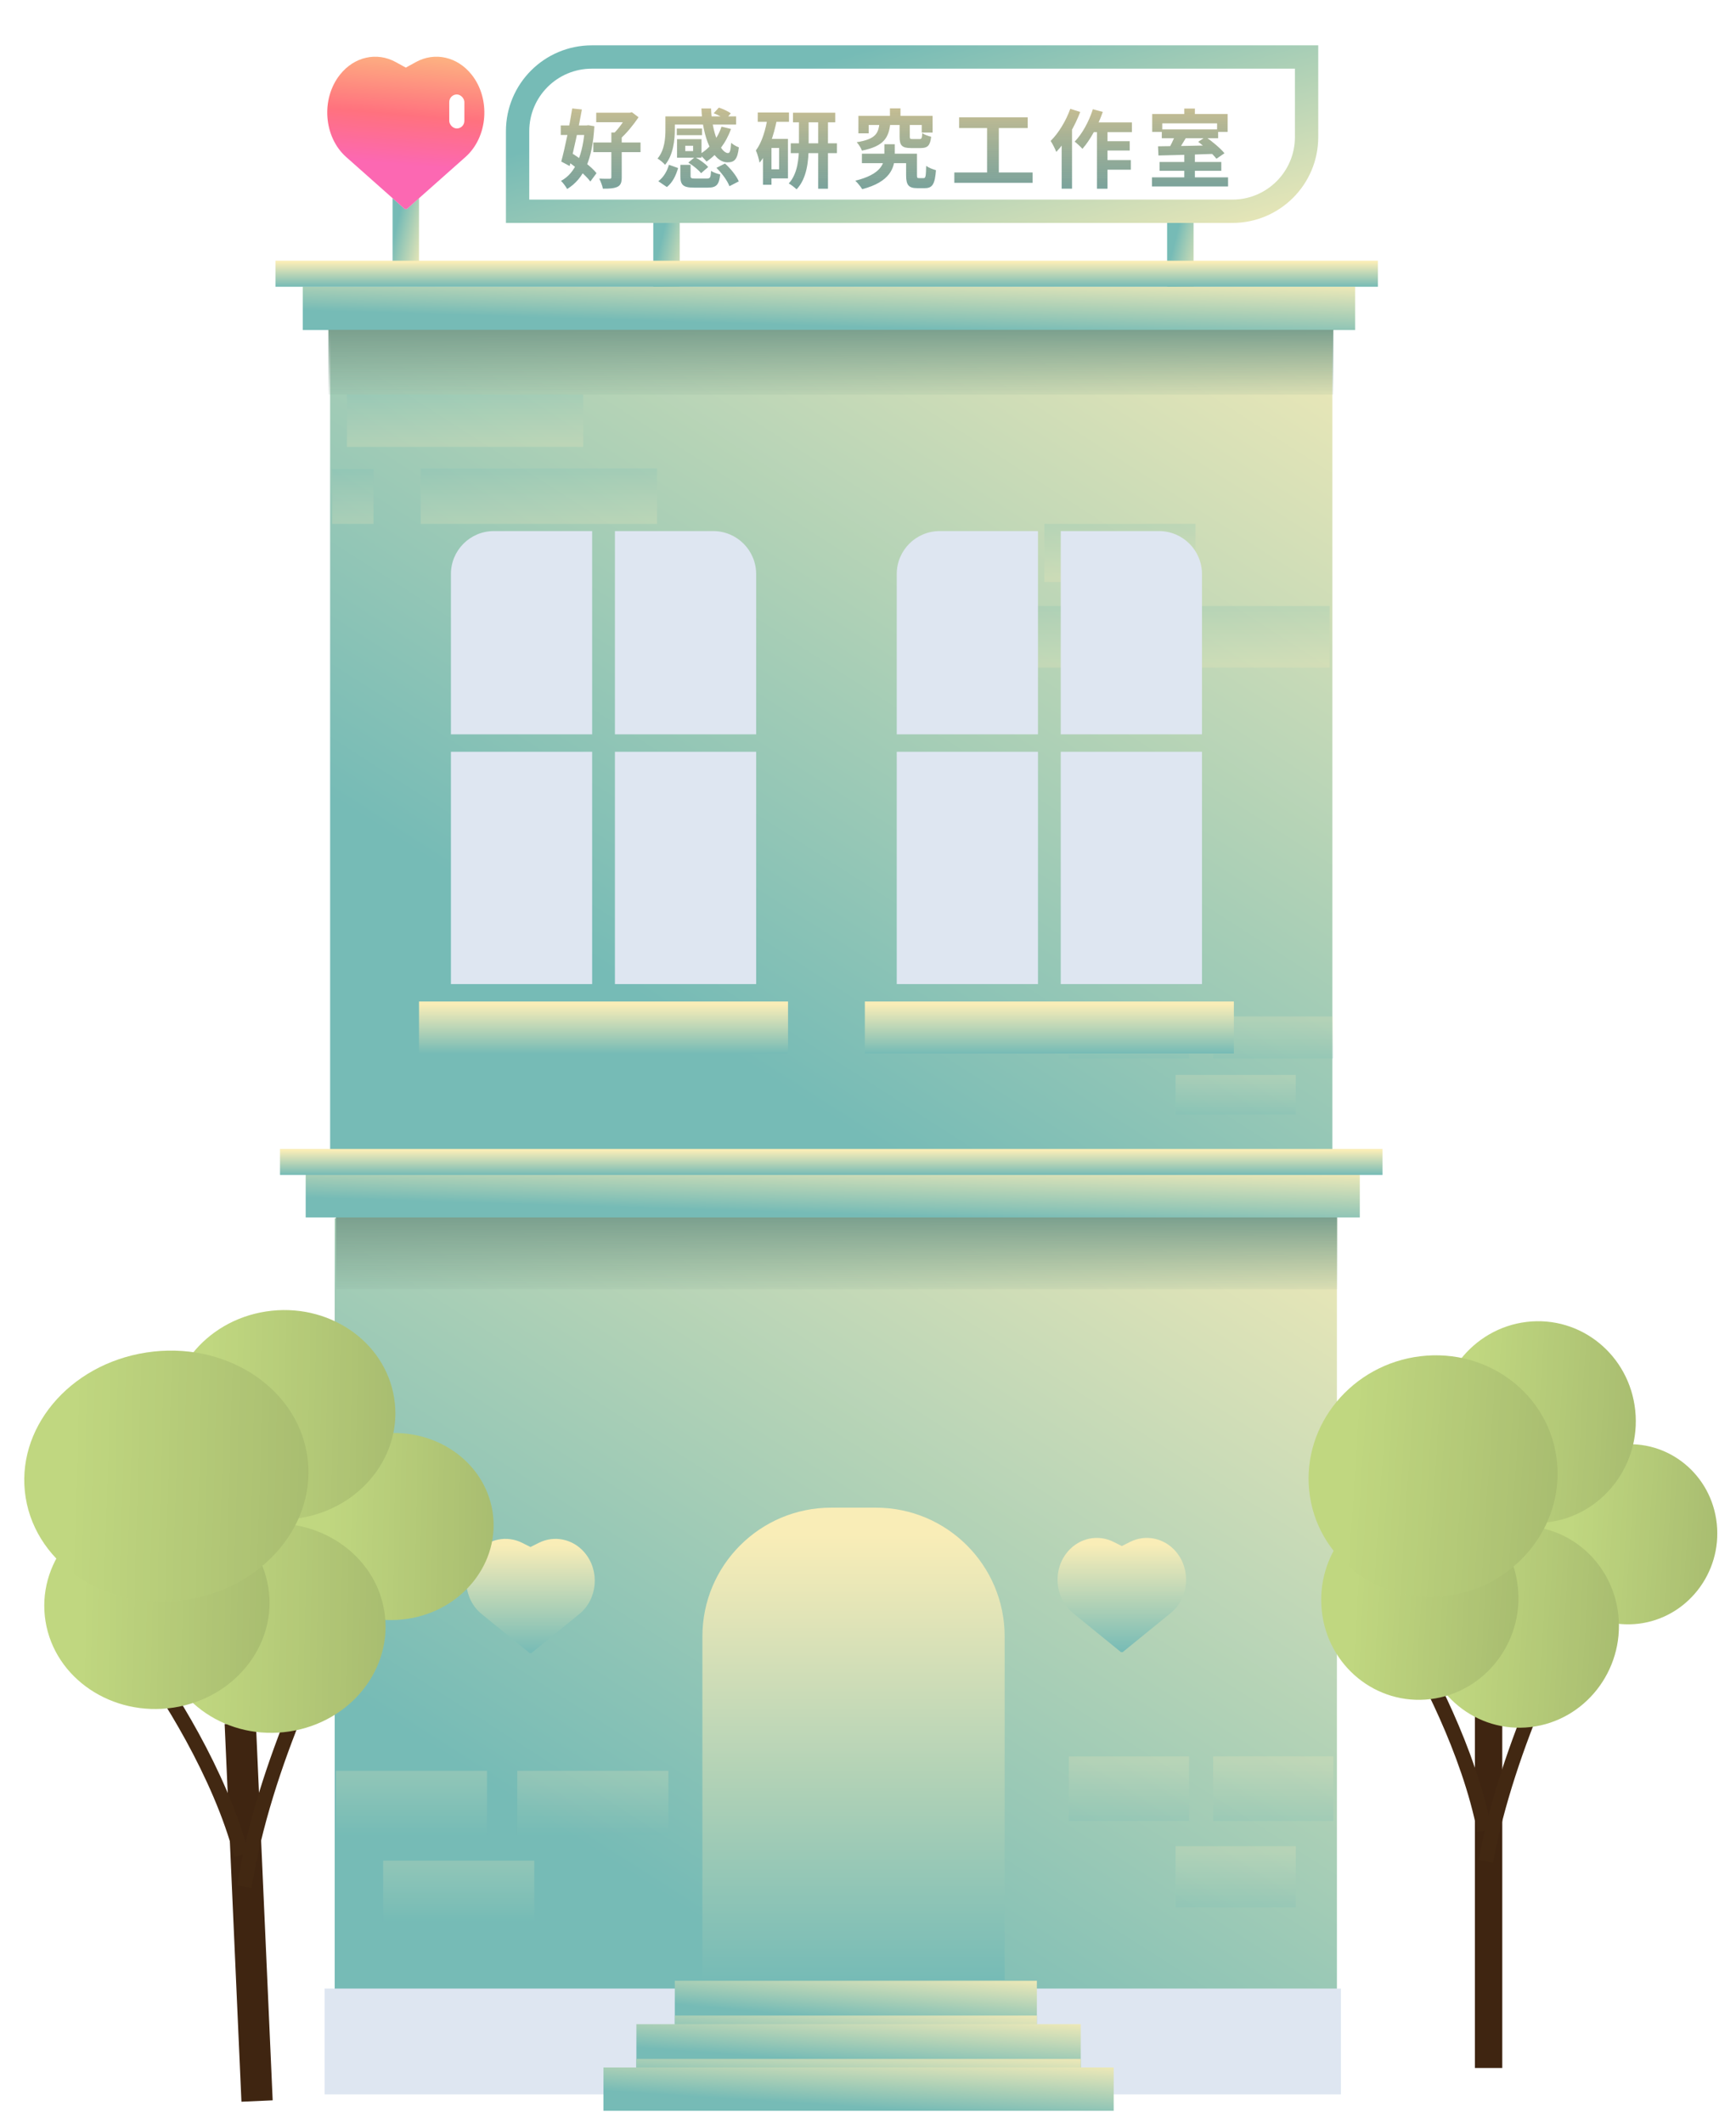 <svg width="552" height="675" viewBox="0 0 552 675" fill="none" xmlns="http://www.w3.org/2000/svg">
<g style="mix-blend-mode:multiply" opacity="0.2">
<rect width="90.102" height="19.565" transform="matrix(1 0 0 -1 217.335 457.72)" fill="url(#paint0_linear_10_164)"/>
</g>
<g style="mix-blend-mode:multiply" opacity="0.2">
<rect width="90.102" height="19.565" transform="matrix(1 0 0 -1 325.458 457.72)" fill="url(#paint1_linear_10_164)"/>
</g>
<g style="mix-blend-mode:multiply" opacity="0.2">
<path d="M245.493 430.546H335.595V412.068H245.493V430.546Z" fill="url(#paint2_linear_10_164)"/>
</g>
<path d="M415.457 43.577V18.125L188.176 18.125C175.145 18.125 164.581 28.689 164.581 41.72V67.172L391.862 67.172C404.893 67.172 415.457 56.608 415.457 43.577Z" fill="white" stroke="url(#paint3_linear_10_164)" stroke-width="7.418"/>
<rect width="25.229" height="8.41" transform="matrix(0 -1 -1 0 379.521 96.109)" fill="url(#paint4_linear_10_164)"/>
<rect width="25.229" height="8.41" transform="matrix(0 -1 -1 0 216.135 96.109)" fill="url(#paint5_linear_10_164)"/>
<rect width="25.229" height="8.41" transform="matrix(0 -1 -1 0 133.24 86.499)" fill="url(#paint6_linear_10_164)"/>
<g filter="url(#filter0_i_10_164)">
<path d="M189.587 30.653V33.67H200.621V30.653H189.587ZM188.663 40.111V43.182H203.665V40.111H188.663ZM194.397 36.931V51.146C194.397 51.526 194.261 51.635 193.827 51.662C193.365 51.689 191.951 51.662 190.565 51.608C191 52.477 191.544 53.891 191.707 54.788C193.718 54.815 195.213 54.706 196.3 54.217C197.36 53.7 197.686 52.831 197.686 51.2V36.931H194.397ZM199.453 30.653V31.36C198.637 32.991 196.762 35.681 195.158 37.23C195.675 37.665 196.572 38.562 197.006 39.133C199.126 37.339 201.437 34.458 203.04 32.094L200.92 30.49L200.241 30.653H199.453ZM178.308 34.703V37.72H187.086V34.703H178.308ZM181.95 29.294C181.107 34.703 179.639 41.878 178.471 46.172L181.134 47.585C182.412 42.693 183.988 35.409 185.021 29.62L181.95 29.294ZM179.884 45.71C182.738 47.585 186.189 50.439 187.711 52.505L189.668 49.868C188.092 47.83 184.504 45.194 181.678 43.427L179.884 45.71ZM185.972 34.703V35.301C185.428 43.889 183.01 49.895 178.389 52.314C179.042 52.94 179.911 54.108 180.346 54.896C185.727 51.553 188.364 45.547 188.989 34.947L187.059 34.621L186.488 34.703H185.972Z" fill="url(#paint7_linear_10_164)"/>
<path d="M189.587 30.653V33.67H200.621V30.653H189.587ZM188.663 40.111V43.182H203.665V40.111H188.663ZM194.397 36.931V51.146C194.397 51.526 194.261 51.635 193.827 51.662C193.365 51.689 191.951 51.662 190.565 51.608C191 52.477 191.544 53.891 191.707 54.788C193.718 54.815 195.213 54.706 196.3 54.217C197.36 53.7 197.686 52.831 197.686 51.2V36.931H194.397ZM199.453 30.653V31.36C198.637 32.991 196.762 35.681 195.158 37.23C195.675 37.665 196.572 38.562 197.006 39.133C199.126 37.339 201.437 34.458 203.04 32.094L200.92 30.49L200.241 30.653H199.453ZM178.308 34.703V37.72H187.086V34.703H178.308ZM181.95 29.294C181.107 34.703 179.639 41.878 178.471 46.172L181.134 47.585C182.412 42.693 183.988 35.409 185.021 29.62L181.95 29.294ZM179.884 45.71C182.738 47.585 186.189 50.439 187.711 52.505L189.668 49.868C188.092 47.83 184.504 45.194 181.678 43.427L179.884 45.71ZM185.972 34.703V35.301C185.428 43.889 183.01 49.895 178.389 52.314C179.042 52.94 179.911 54.108 180.346 54.896C185.727 51.553 188.364 45.547 188.989 34.947L187.059 34.621L186.488 34.703H185.972Z" fill="black" fill-opacity="0.2"/>
<path d="M226.942 30.816C228.274 31.305 229.905 32.175 230.666 32.828L232.378 30.843C231.508 30.191 229.85 29.43 228.573 29.023L226.942 30.816ZM213.108 31.822V34.404H234.063V31.822H213.108ZM215.201 35.681V37.774H223.219V35.681H215.201ZM215.283 39.051V44.052H217.892V39.051H215.283ZM229.415 35.083C228.192 38.861 225.665 42.014 222.403 43.889C223.056 44.433 224.197 45.574 224.659 46.172C228.057 43.889 230.856 40.247 232.432 35.817L229.415 35.083ZM223.029 29.294C223.382 38.345 226.562 46.417 231.318 46.417C233.519 46.417 234.498 45.52 234.933 41.66C234.172 41.389 233.139 40.818 232.487 40.22C232.351 42.557 232.106 43.481 231.508 43.481C229.089 43.509 226.29 36.795 226.1 29.294H223.029ZM215.283 39.051V41.144H220.392V42.856H215.283V44.949H223.056V39.051H215.283ZM216.343 47.232V50.765C216.343 53.565 217.158 54.462 220.691 54.462C221.425 54.462 224.333 54.462 225.067 54.462C227.73 54.462 228.627 53.646 229.008 50.276C228.138 50.086 226.752 49.624 226.1 49.135C225.991 51.282 225.801 51.581 224.768 51.581C224.034 51.581 221.642 51.581 221.072 51.581C219.794 51.581 219.577 51.472 219.577 50.738V47.232H216.343ZM218.87 46.498C220.365 47.422 222.132 48.836 222.92 49.868L225.176 47.911C224.306 46.879 222.485 45.574 220.963 44.759L218.87 46.498ZM227.812 48.183C229.579 49.895 231.318 52.314 231.943 53.999L234.905 52.477C234.172 50.711 232.324 48.428 230.53 46.797L227.812 48.183ZM212.701 47.205C212.13 49.243 210.988 51.2 209.331 52.423L212.048 54.271C213.897 52.804 214.957 50.521 215.609 48.238L212.701 47.205ZM211.586 31.822V35.953C211.586 38.698 211.369 42.503 209.086 45.221C209.711 45.547 211.016 46.634 211.478 47.205C214.06 44.134 214.576 39.323 214.576 35.98V31.822H211.586Z" fill="url(#paint8_linear_10_164)"/>
<path d="M226.942 30.816C228.274 31.305 229.905 32.175 230.666 32.828L232.378 30.843C231.508 30.191 229.85 29.43 228.573 29.023L226.942 30.816ZM213.108 31.822V34.404H234.063V31.822H213.108ZM215.201 35.681V37.774H223.219V35.681H215.201ZM215.283 39.051V44.052H217.892V39.051H215.283ZM229.415 35.083C228.192 38.861 225.665 42.014 222.403 43.889C223.056 44.433 224.197 45.574 224.659 46.172C228.057 43.889 230.856 40.247 232.432 35.817L229.415 35.083ZM223.029 29.294C223.382 38.345 226.562 46.417 231.318 46.417C233.519 46.417 234.498 45.52 234.933 41.66C234.172 41.389 233.139 40.818 232.487 40.22C232.351 42.557 232.106 43.481 231.508 43.481C229.089 43.509 226.29 36.795 226.1 29.294H223.029ZM215.283 39.051V41.144H220.392V42.856H215.283V44.949H223.056V39.051H215.283ZM216.343 47.232V50.765C216.343 53.565 217.158 54.462 220.691 54.462C221.425 54.462 224.333 54.462 225.067 54.462C227.73 54.462 228.627 53.646 229.008 50.276C228.138 50.086 226.752 49.624 226.1 49.135C225.991 51.282 225.801 51.581 224.768 51.581C224.034 51.581 221.642 51.581 221.072 51.581C219.794 51.581 219.577 51.472 219.577 50.738V47.232H216.343ZM218.87 46.498C220.365 47.422 222.132 48.836 222.92 49.868L225.176 47.911C224.306 46.879 222.485 45.574 220.963 44.759L218.87 46.498ZM227.812 48.183C229.579 49.895 231.318 52.314 231.943 53.999L234.905 52.477C234.172 50.711 232.324 48.428 230.53 46.797L227.812 48.183ZM212.701 47.205C212.13 49.243 210.988 51.2 209.331 52.423L212.048 54.271C213.897 52.804 214.957 50.521 215.609 48.238L212.701 47.205ZM211.586 31.822V35.953C211.586 38.698 211.369 42.503 209.086 45.221C209.711 45.547 211.016 46.634 211.478 47.205C214.06 44.134 214.576 39.323 214.576 35.98V31.822H211.586Z" fill="black" fill-opacity="0.2"/>
<path d="M252.149 30.653V33.697H265.575V30.653H252.149ZM251.442 40.383V43.481H266.119V40.383H251.442ZM260.167 31.985V54.815H263.265V31.985H260.167ZM254.051 32.039V41.253C254.051 44.949 253.698 50.004 250.817 53.13C251.551 53.537 252.747 54.462 253.29 55.005C256.633 51.499 257.123 45.764 257.123 41.28V32.039H254.051ZM240.951 30.572V33.534H250.872V30.572H240.951ZM243.995 38.97V41.851H247.746V48.645H243.995V51.526H250.545V38.97H243.995ZM244.104 32.012C243.452 36.143 242.283 40.084 240.353 42.639C240.815 43.59 241.386 45.656 241.522 46.525C244.322 43.155 246.034 37.855 247.067 32.692L244.104 32.012ZM242.609 38.97V53.537H245.3V38.97H242.609Z" fill="url(#paint9_linear_10_164)"/>
<path d="M252.149 30.653V33.697H265.575V30.653H252.149ZM251.442 40.383V43.481H266.119V40.383H251.442ZM260.167 31.985V54.815H263.265V31.985H260.167ZM254.051 32.039V41.253C254.051 44.949 253.698 50.004 250.817 53.13C251.551 53.537 252.747 54.462 253.29 55.005C256.633 51.499 257.123 45.764 257.123 41.28V32.039H254.051ZM240.951 30.572V33.534H250.872V30.572H240.951ZM243.995 38.97V41.851H247.746V48.645H243.995V51.526H250.545V38.97H243.995ZM244.104 32.012C243.452 36.143 242.283 40.084 240.353 42.639C240.815 43.59 241.386 45.656 241.522 46.525C244.322 43.155 246.034 37.855 247.067 32.692L244.104 32.012ZM242.609 38.97V53.537H245.3V38.97H242.609Z" fill="black" fill-opacity="0.2"/>
<path d="M274.067 43.672V46.688H289.939V43.672H274.067ZM288.118 43.672V50.493C288.118 53.673 288.961 54.625 291.624 54.625C292.168 54.625 293.5 54.625 294.07 54.625C296.435 54.625 297.277 53.429 297.603 48.917C296.707 48.672 295.185 48.129 294.505 47.531C294.424 50.928 294.315 51.445 293.69 51.445C293.418 51.445 292.467 51.445 292.249 51.445C291.651 51.445 291.57 51.336 291.57 50.439V43.672H288.118ZM282.982 29.267V33.561H286.324V29.267H282.982ZM279.666 33.86C279.312 37.176 278.497 39.051 272.409 40.03C273.034 40.655 273.795 41.878 274.067 42.693C281.242 41.253 282.601 38.481 283.117 33.86H279.666ZM286.053 33.969V38.263C286.053 40.981 286.705 41.878 289.695 41.878C290.292 41.878 292.113 41.878 292.739 41.878C294.913 41.878 295.755 41.144 296.081 38.29C295.239 38.1 293.88 37.611 293.255 37.149C293.173 38.78 293.038 39.024 292.385 39.024C291.978 39.024 290.537 39.024 290.184 39.024C289.396 39.024 289.287 38.943 289.287 38.209V33.969H286.053ZM272.953 31.632V37.203H276.214V34.54H293.092V36.959H296.544V31.632H272.953ZM281.215 40.682V44.161C281.215 46.879 280.046 50.276 271.974 52.26C272.708 52.994 273.686 54.135 274.149 54.951C283.09 52.641 284.503 48.075 284.503 44.242V40.682H281.215Z" fill="url(#paint10_linear_10_164)"/>
<path d="M274.067 43.672V46.688H289.939V43.672H274.067ZM288.118 43.672V50.493C288.118 53.673 288.961 54.625 291.624 54.625C292.168 54.625 293.5 54.625 294.07 54.625C296.435 54.625 297.277 53.429 297.603 48.917C296.707 48.672 295.185 48.129 294.505 47.531C294.424 50.928 294.315 51.445 293.69 51.445C293.418 51.445 292.467 51.445 292.249 51.445C291.651 51.445 291.57 51.336 291.57 50.439V43.672H288.118ZM282.982 29.267V33.561H286.324V29.267H282.982ZM279.666 33.86C279.312 37.176 278.497 39.051 272.409 40.03C273.034 40.655 273.795 41.878 274.067 42.693C281.242 41.253 282.601 38.481 283.117 33.86H279.666ZM286.053 33.969V38.263C286.053 40.981 286.705 41.878 289.695 41.878C290.292 41.878 292.113 41.878 292.739 41.878C294.913 41.878 295.755 41.144 296.081 38.29C295.239 38.1 293.88 37.611 293.255 37.149C293.173 38.78 293.038 39.024 292.385 39.024C291.978 39.024 290.537 39.024 290.184 39.024C289.396 39.024 289.287 38.943 289.287 38.209V33.969H286.053ZM272.953 31.632V37.203H276.214V34.54H293.092V36.959H296.544V31.632H272.953ZM281.215 40.682V44.161C281.215 46.879 280.046 50.276 271.974 52.26C272.708 52.994 273.686 54.135 274.149 54.951C283.09 52.641 284.503 48.075 284.503 44.242V40.682H281.215Z" fill="black" fill-opacity="0.2"/>
<path d="M304.981 32.121V35.518H326.778V32.121H304.981ZM303.459 49.651V52.94H328.327V49.651H303.459ZM313.868 33.969V50.956H317.592V33.969H313.868Z" fill="url(#paint11_linear_10_164)"/>
<path d="M304.981 32.121V35.518H326.778V32.121H304.981ZM303.459 49.651V52.94H328.327V49.651H303.459ZM313.868 33.969V50.956H317.592V33.969H313.868Z" fill="black" fill-opacity="0.2"/>
<path d="M346.875 33.724L345.353 36.823H359.921V33.724H346.875ZM350.463 39.704V42.666H359.214V39.704H350.463ZM350.436 45.71V48.754H359.568V45.71H350.436ZM348.805 34.757V54.815H352.148V34.757H348.805ZM347.5 29.539C346.25 33.48 344.103 37.394 341.711 39.84C342.418 40.356 343.668 41.525 344.185 42.123C346.685 39.296 349.131 34.784 350.653 30.381L347.5 29.539ZM340.325 29.403C338.939 33.289 336.575 37.149 334.074 39.622C334.645 40.437 335.569 42.286 335.868 43.101C338.858 40.003 341.711 35.029 343.478 30.409L340.325 29.403ZM337.58 36.904V54.788H340.869V33.643L340.842 33.616L337.58 36.904Z" fill="url(#paint12_linear_10_164)"/>
<path d="M346.875 33.724L345.353 36.823H359.921V33.724H346.875ZM350.463 39.704V42.666H359.214V39.704H350.463ZM350.436 45.71V48.754H359.568V45.71H350.436ZM348.805 34.757V54.815H352.148V34.757H348.805ZM347.5 29.539C346.25 33.48 344.103 37.394 341.711 39.84C342.418 40.356 343.668 41.525 344.185 42.123C346.685 39.296 349.131 34.784 350.653 30.381L347.5 29.539ZM340.325 29.403C338.939 33.289 336.575 37.149 334.074 39.622C334.645 40.437 335.569 42.286 335.868 43.101C338.858 40.003 341.711 35.029 343.478 30.409L340.325 29.403ZM337.58 36.904V54.788H340.869V33.643L340.842 33.616L337.58 36.904Z" fill="black" fill-opacity="0.2"/>
<path d="M376.566 43.808V52.314H379.937V43.808H376.566ZM369.419 35.953V38.752H387.329V35.953H369.419ZM366.293 51.2V54.081H390.482V51.2H366.293ZM368.712 46.308V49.107H388.335V46.308H368.712ZM373.767 37.556C373.224 39.078 372.218 41.171 371.375 42.557L374.066 43.373C374.99 42.095 376.186 40.22 377.246 38.399L373.767 37.556ZM368.223 41.334L368.359 44.242C372.952 44.134 379.774 43.971 386.16 43.726L386.324 41.008C379.828 41.144 372.789 41.307 368.223 41.334ZM380.997 39.894C383.089 41.47 385.644 43.753 386.786 45.275L389.34 43.536C388.09 41.959 385.427 39.785 383.361 38.318L380.997 39.894ZM376.566 29.322V33.099H379.937V29.322H376.566ZM366.375 31.061V36.741H369.554V34.023H387.003V36.741H390.346V31.061H366.375Z" fill="url(#paint13_linear_10_164)"/>
<path d="M376.566 43.808V52.314H379.937V43.808H376.566ZM369.419 35.953V38.752H387.329V35.953H369.419ZM366.293 51.2V54.081H390.482V51.2H366.293ZM368.712 46.308V49.107H388.335V46.308H368.712ZM373.767 37.556C373.224 39.078 372.218 41.171 371.375 42.557L374.066 43.373C374.99 42.095 376.186 40.22 377.246 38.399L373.767 37.556ZM368.223 41.334L368.359 44.242C372.952 44.134 379.774 43.971 386.16 43.726L386.324 41.008C379.828 41.144 372.789 41.307 368.223 41.334ZM380.997 39.894C383.089 41.47 385.644 43.753 386.786 45.275L389.34 43.536C388.09 41.959 385.427 39.785 383.361 38.318L380.997 39.894ZM376.566 29.322V33.099H379.937V29.322H376.566ZM366.375 31.061V36.741H369.554V34.023H387.003V36.741H390.346V31.061H366.375Z" fill="black" fill-opacity="0.2"/>
</g>
<rect width="318.683" height="275.51" transform="matrix(-1 0 0 1 423.654 104.935)" fill="url(#paint14_linear_10_164)"/>
<rect width="334.617" height="13.775" transform="matrix(-1 0 0 1 430.897 91.16)" fill="url(#paint15_linear_10_164)"/>
<rect width="350.551" height="8.265" transform="matrix(-1 0 0 1 438.139 82.894)" fill="url(#paint16_linear_10_164)"/>
<rect width="319.563" height="20.564" transform="matrix(-1 0 0 1 423.97 104.874)" fill="url(#paint17_linear_10_164)"/>
<rect width="318.683" height="275.51" transform="matrix(-1 0 0 1 425.102 387.333)" fill="url(#paint18_linear_10_164)"/>
<rect width="335.181" height="13.71" transform="matrix(-1 0 0 1 432.38 373.355)" fill="url(#paint19_linear_10_164)"/>
<rect width="350.551" height="8.265" transform="matrix(-1 0 0 1 439.588 365.292)" fill="url(#paint20_linear_10_164)"/>
<g filter="url(#filter1_d_10_164)">
<rect width="323.167" height="33.638" transform="matrix(-1 0 0 1 426.373 629.515)" fill="#DEE6F1"/>
</g>
<rect width="318.362" height="22.849" transform="matrix(-1 0 0 1 425.172 387.065)" fill="url(#paint21_linear_10_164)"/>
<rect width="115.137" height="13.775" transform="matrix(-1 0 0 1 329.7 629.782)" fill="url(#paint22_linear_10_164)"/>
<g filter="url(#filter2_d_10_164)">
<rect width="115.137" height="13.775" transform="matrix(-1 0 0 1 329.7 643.557)" fill="url(#paint23_linear_10_164)"/>
</g>
<rect width="141.305" height="13.775" transform="matrix(-1 0 0 1 343.656 643.557)" fill="url(#paint24_linear_10_164)"/>
<g filter="url(#filter3_d_10_164)">
<rect width="141.305" height="13.775" transform="matrix(-1 0 0 1 343.656 657.333)" fill="url(#paint25_linear_10_164)"/>
</g>
<rect width="162.239" height="13.775" transform="matrix(-1 0 0 1 354.123 657.333)" fill="url(#paint26_linear_10_164)"/>
<g style="mix-blend-mode:multiply">
<path d="M319.452 520.3C319.452 497.681 301.115 479.345 278.496 479.345H264.298C241.679 479.345 223.343 497.681 223.343 520.3V629.515H319.452V520.3Z" fill="url(#paint27_linear_10_164)"/>
</g>
<g style="mix-blend-mode:multiply" opacity="0.2">
<rect width="48.055" height="19.585" transform="matrix(1 0 0 -1 317.049 212.267)" fill="url(#paint28_linear_10_164)"/>
</g>
<g style="mix-blend-mode:multiply" opacity="0.2">
<rect width="48.055" height="19.585" transform="matrix(1 0 0 -1 374.714 212.266)" fill="url(#paint29_linear_10_164)"/>
</g>
<g style="mix-blend-mode:multiply" opacity="0.2">
<path d="M332.066 185.065H380.121V166.568H332.066V185.065Z" fill="url(#paint30_linear_10_164)"/>
</g>
<g style="mix-blend-mode:multiply" opacity="0.2">
<rect width="38.225" height="13.387" transform="matrix(-1 0 0 1 423.971 323.167)" fill="url(#paint31_linear_10_164)"/>
</g>
<g style="mix-blend-mode:multiply" opacity="0.2">
<rect width="38.225" height="13.387" transform="matrix(-1 0 0 1 378.1 323.167)" fill="url(#paint32_linear_10_164)"/>
</g>
<g style="mix-blend-mode:multiply" opacity="0.2">
<path d="M412.025 341.76H373.8V354.403H412.025V341.76Z" fill="url(#paint33_linear_10_164)"/>
</g>
<g style="mix-blend-mode:multiply" opacity="0.2">
<rect x="106.81" y="563.006" width="48.055" height="20.564" fill="url(#paint34_linear_10_164)"/>
</g>
<g style="mix-blend-mode:multiply" opacity="0.2">
<rect x="164.476" y="563.006" width="48.055" height="20.564" fill="url(#paint35_linear_10_164)"/>
</g>
<g style="mix-blend-mode:multiply" opacity="0.2">
<path d="M121.827 591.568H169.882V610.99H121.827V591.568Z" fill="url(#paint36_linear_10_164)"/>
</g>
<g style="mix-blend-mode:multiply" opacity="0.2">
<rect width="38.225" height="20.564" transform="matrix(-1 0 0 1 423.971 558.436)" fill="url(#paint37_linear_10_164)"/>
</g>
<g style="mix-blend-mode:multiply" opacity="0.2">
<rect width="38.225" height="20.564" transform="matrix(-1 0 0 1 378.1 558.436)" fill="url(#paint38_linear_10_164)"/>
</g>
<g style="mix-blend-mode:multiply" opacity="0.2">
<path d="M412.025 586.998H373.8V606.42H412.025V586.998Z" fill="url(#paint39_linear_10_164)"/>
</g>
<g style="mix-blend-mode:multiply" opacity="0.2">
<rect x="208.926" y="166.567" width="75.14" height="17.627" transform="rotate(180 208.926 166.567)" fill="url(#paint40_linear_10_164)"/>
</g>
<g style="mix-blend-mode:multiply" opacity="0.2">
<rect x="118.758" y="166.567" width="13.149" height="17.48" transform="rotate(180 118.758 166.567)" fill="url(#paint41_linear_10_164)"/>
</g>
<g style="mix-blend-mode:multiply" opacity="0.2">
<path d="M185.445 142.086H110.305V125.438H185.445V142.086Z" fill="url(#paint42_linear_10_164)"/>
</g>
<g filter="url(#filter4_d_10_164)">
<rect width="117.333" height="16.531" transform="matrix(-1 0 0 1 250.574 321.145)" fill="url(#paint43_linear_10_164)"/>
</g>
<path d="M240.433 182.504C240.433 174.964 234.321 168.852 226.782 168.852H195.528V233.48H240.433V182.504Z" fill="#DEE6F1"/>
<path d="M188.286 168.852H157.032C149.492 168.852 143.38 174.964 143.38 182.504V233.48H188.286V168.852Z" fill="#DEE6F1"/>
<rect width="44.905" height="73.86" transform="matrix(-1 0 0 1 240.433 239.019)" fill="#DEE6F1"/>
<rect width="44.905" height="73.86" transform="matrix(-1 0 0 1 188.286 239.019)" fill="#DEE6F1"/>
<g filter="url(#filter5_d_10_164)">
<rect width="117.333" height="16.531" transform="matrix(-1 0 0 1 392.334 321.145)" fill="url(#paint44_linear_10_164)"/>
</g>
<path d="M382.194 182.504C382.194 174.964 376.082 168.852 368.542 168.852H337.289V233.48H382.194V182.504Z" fill="#DEE6F1"/>
<path d="M330.046 168.852H298.792C291.253 168.852 285.14 174.964 285.14 182.504V233.48H330.046V168.852Z" fill="#DEE6F1"/>
<rect width="44.905" height="73.86" transform="matrix(-1 0 0 1 382.194 239.019)" fill="#DEE6F1"/>
<rect width="44.905" height="73.86" transform="matrix(-1 0 0 1 330.046 239.019)" fill="#DEE6F1"/>
<path fill-rule="evenodd" clip-rule="evenodd" d="M151.553 493.545C155.252 489.271 161.125 488.054 166.057 490.539L168.68 491.861L171.303 490.539C176.236 488.054 182.109 489.271 185.808 493.545C190.799 499.313 190.055 508.414 184.201 513.176L168.874 525.646L168.68 525.502L168.487 525.646L153.159 513.176C147.306 508.414 146.561 499.313 151.553 493.545Z" fill="url(#paint45_linear_10_164)"/>
<path fill-rule="evenodd" clip-rule="evenodd" d="M339.582 493.239C343.281 488.964 349.154 487.747 354.086 490.233L356.709 491.554L359.333 490.233C364.265 487.747 370.138 488.964 373.837 493.239C378.829 499.006 378.084 508.107 372.23 512.869L356.903 525.339L356.709 525.195L356.515 525.339L341.188 512.869C335.335 508.107 334.59 499.006 339.582 493.239Z" fill="url(#paint46_linear_10_164)"/>
<path d="M125.832 19.733C119.802 16.418 112.624 18.04 108.103 23.738V23.738C102.002 31.429 102.915 43.569 110.073 49.922L128.798 66.54L132.512 63.54C145.656 52.92 143.988 29.714 129.508 21.754L125.832 19.733Z" fill="white"/>
<path d="M132.239 19.733C138.269 16.418 145.447 18.04 149.968 23.738V23.738C156.069 31.429 155.156 43.569 147.997 49.922L129.272 66.54L125.559 63.54C112.415 52.92 114.083 29.714 128.562 21.754L132.239 19.733Z" fill="white"/>
<path fill-rule="evenodd" clip-rule="evenodd" d="M108.103 23.738C112.624 18.04 119.802 16.418 125.832 19.733L129.036 21.494L132.239 19.733C138.269 16.418 145.447 18.04 149.968 23.738C156.069 31.429 155.156 43.569 147.997 49.922L129.273 66.541L129.036 66.349L128.798 66.541L110.074 49.922C102.915 43.569 102.002 31.429 108.103 23.738Z" fill="url(#paint47_linear_10_164)" fill-opacity="0.8"/>
<rect x="142.851" y="30.034" width="4.805" height="10.812" rx="2.403" fill="white"/>
<rect x="468.984" y="541.765" width="8.696" height="115.729" fill="#3F2511"/>
<path d="M446.373 519.545C452.895 529.883 467.157 556.856 472.027 582.039" stroke="#422812" stroke-width="4.667"/>
<path d="M508.117 500.103C499.052 515.266 479.23 554.825 472.462 591.76" stroke="#422812" stroke-width="4.667"/>
<ellipse rx="28.096" ry="28.582" transform="matrix(-0.993 0.118 0.104 0.995 517.99 487.81)" fill="#C0D780"/>
<ellipse rx="28.096" ry="28.582" transform="matrix(-0.993 0.118 0.104 0.995 517.99 487.81)" fill="url(#paint48_linear_10_164)" fill-opacity="0.2"/>
<ellipse rx="31.401" ry="32.012" transform="matrix(-0.993 0.118 0.104 0.995 488.776 452.139)" fill="#C0D780"/>
<ellipse rx="31.401" ry="32.012" transform="matrix(-0.993 0.118 0.104 0.995 488.776 452.139)" fill="url(#paint49_linear_10_164)" fill-opacity="0.2"/>
<ellipse rx="31.401" ry="32.012" transform="matrix(-0.993 0.118 0.104 0.995 483.412 517.242)" fill="#C0D780"/>
<ellipse rx="31.401" ry="32.012" transform="matrix(-0.993 0.118 0.104 0.995 483.412 517.242)" fill="url(#paint50_linear_10_164)" fill-opacity="0.2"/>
<ellipse rx="31.401" ry="32.012" transform="matrix(-0.993 0.118 0.104 0.995 451.466 508.373)" fill="#C0D780"/>
<ellipse rx="31.401" ry="32.012" transform="matrix(-0.993 0.118 0.104 0.995 451.466 508.373)" fill="url(#paint51_linear_10_164)" fill-opacity="0.2"/>
<ellipse rx="39.664" ry="38.3" transform="matrix(-0.993 0.118 0.104 0.995 455.681 469.307)" fill="#C0D780"/>
<ellipse rx="39.664" ry="38.3" transform="matrix(-0.993 0.118 0.104 0.995 455.681 469.307)" fill="url(#paint52_linear_10_164)" fill-opacity="0.2"/>
<rect x="71.431" y="548.143" width="9.94" height="120.194" transform="rotate(-2.547 71.431 548.143)" fill="#3F2511"/>
<path d="M44.587 526.237C52.512 536.632 70.042 563.893 76.765 589.774" stroke="#422812" stroke-width="4.667"/>
<path d="M114.193 502.928C104.542 519.121 83.734 561.173 77.71 599.839" stroke="#422812" stroke-width="4.667"/>
<ellipse rx="32.075" ry="29.718" transform="matrix(-0.988 0.151 0.159 0.987 124.905 485.349)" fill="#C0D780"/>
<ellipse rx="32.075" ry="29.718" transform="matrix(-0.988 0.151 0.159 0.987 124.905 485.349)" fill="url(#paint53_linear_10_164)" fill-opacity="0.2"/>
<ellipse rx="35.848" ry="33.285" transform="matrix(-0.988 0.151 0.159 0.987 89.899 449.822)" fill="#C0D780"/>
<ellipse rx="35.848" ry="33.285" transform="matrix(-0.988 0.151 0.159 0.987 89.899 449.822)" fill="url(#paint54_linear_10_164)" fill-opacity="0.2"/>
<ellipse rx="35.848" ry="33.285" transform="matrix(-0.988 0.151 0.159 0.987 86.779 517.643)" fill="#C0D780"/>
<ellipse rx="35.848" ry="33.285" transform="matrix(-0.988 0.151 0.159 0.987 86.779 517.643)" fill="url(#paint55_linear_10_164)" fill-opacity="0.2"/>
<ellipse rx="35.848" ry="33.285" transform="matrix(-0.988 0.151 0.159 0.987 49.892 510.063)" fill="#C0D780"/>
<ellipse rx="35.848" ry="33.285" transform="matrix(-0.988 0.151 0.159 0.987 49.892 510.063)" fill="url(#paint56_linear_10_164)" fill-opacity="0.2"/>
<ellipse rx="45.282" ry="39.823" transform="matrix(-0.988 0.151 0.159 0.987 52.902 469.316)" fill="#C0D780"/>
<ellipse rx="45.282" ry="39.823" transform="matrix(-0.988 0.151 0.159 0.987 52.902 469.316)" fill="url(#paint57_linear_10_164)" fill-opacity="0.2"/>
<defs>
<filter id="filter0_i_10_164" x="178.308" y="29.023" width="212.174" height="31.174" filterUnits="userSpaceOnUse" color-interpolation-filters="sRGB">
<feFlood flood-opacity="0" result="BackgroundImageFix"/>
<feBlend mode="normal" in="SourceGraphic" in2="BackgroundImageFix" result="shape"/>
<feColorMatrix in="SourceAlpha" type="matrix" values="0 0 0 0 0 0 0 0 0 0 0 0 0 0 0 0 0 0 127 0" result="hardAlpha"/>
<feOffset dy="5.191"/>
<feGaussianBlur stdDeviation="2.595"/>
<feComposite in2="hardAlpha" operator="arithmetic" k2="-1" k3="1"/>
<feColorMatrix type="matrix" values="0 0 0 0 0 0 0 0 0 0 0 0 0 0 0 0 0 0 0.25 0"/>
<feBlend mode="normal" in2="shape" result="effect1_innerShadow_10_164"/>
</filter>
<filter id="filter1_d_10_164" x="95.015" y="624.055" width="339.549" height="50.02" filterUnits="userSpaceOnUse" color-interpolation-filters="sRGB">
<feFlood flood-opacity="0" result="BackgroundImageFix"/>
<feColorMatrix in="SourceAlpha" type="matrix" values="0 0 0 0 0 0 0 0 0 0 0 0 0 0 0 0 0 0 127 0" result="hardAlpha"/>
<feOffset dy="2.73"/>
<feGaussianBlur stdDeviation="4.096"/>
<feComposite in2="hardAlpha" operator="out"/>
<feColorMatrix type="matrix" values="0 0 0 0 0 0 0 0 0 0 0 0 0 0 0 0 0 0 0.25 0"/>
<feBlend mode="normal" in2="BackgroundImageFix" result="effect1_dropShadow_10_164"/>
<feBlend mode="normal" in="SourceGraphic" in2="effect1_dropShadow_10_164" result="shape"/>
</filter>
<filter id="filter2_d_10_164" x="209.102" y="635.366" width="126.059" height="24.697" filterUnits="userSpaceOnUse" color-interpolation-filters="sRGB">
<feFlood flood-opacity="0" result="BackgroundImageFix"/>
<feColorMatrix in="SourceAlpha" type="matrix" values="0 0 0 0 0 0 0 0 0 0 0 0 0 0 0 0 0 0 127 0" result="hardAlpha"/>
<feOffset dy="-2.73"/>
<feGaussianBlur stdDeviation="2.73"/>
<feComposite in2="hardAlpha" operator="out"/>
<feColorMatrix type="matrix" values="0 0 0 0 0 0 0 0 0 0 0 0 0 0 0 0 0 0 0.25 0"/>
<feBlend mode="normal" in2="BackgroundImageFix" result="effect1_dropShadow_10_164"/>
<feBlend mode="normal" in="SourceGraphic" in2="effect1_dropShadow_10_164" result="shape"/>
</filter>
<filter id="filter3_d_10_164" x="196.891" y="649.141" width="152.226" height="24.697" filterUnits="userSpaceOnUse" color-interpolation-filters="sRGB">
<feFlood flood-opacity="0" result="BackgroundImageFix"/>
<feColorMatrix in="SourceAlpha" type="matrix" values="0 0 0 0 0 0 0 0 0 0 0 0 0 0 0 0 0 0 127 0" result="hardAlpha"/>
<feOffset dy="-2.73"/>
<feGaussianBlur stdDeviation="2.73"/>
<feComposite in2="hardAlpha" operator="out"/>
<feColorMatrix type="matrix" values="0 0 0 0 0 0 0 0 0 0 0 0 0 0 0 0 0 0 0.25 0"/>
<feBlend mode="normal" in2="BackgroundImageFix" result="effect1_dropShadow_10_164"/>
<feBlend mode="normal" in="SourceGraphic" in2="effect1_dropShadow_10_164" result="shape"/>
</filter>
<filter id="filter4_d_10_164" x="127.78" y="312.954" width="128.255" height="27.452" filterUnits="userSpaceOnUse" color-interpolation-filters="sRGB">
<feFlood flood-opacity="0" result="BackgroundImageFix"/>
<feColorMatrix in="SourceAlpha" type="matrix" values="0 0 0 0 0 0 0 0 0 0 0 0 0 0 0 0 0 0 127 0" result="hardAlpha"/>
<feOffset dy="-2.73"/>
<feGaussianBlur stdDeviation="2.73"/>
<feComposite in2="hardAlpha" operator="out"/>
<feColorMatrix type="matrix" values="0 0 0 0 0 0 0 0 0 0 0 0 0 0 0 0 0 0 0.1 0"/>
<feBlend mode="normal" in2="BackgroundImageFix" result="effect1_dropShadow_10_164"/>
<feBlend mode="normal" in="SourceGraphic" in2="effect1_dropShadow_10_164" result="shape"/>
</filter>
<filter id="filter5_d_10_164" x="269.54" y="312.954" width="128.255" height="27.452" filterUnits="userSpaceOnUse" color-interpolation-filters="sRGB">
<feFlood flood-opacity="0" result="BackgroundImageFix"/>
<feColorMatrix in="SourceAlpha" type="matrix" values="0 0 0 0 0 0 0 0 0 0 0 0 0 0 0 0 0 0 127 0" result="hardAlpha"/>
<feOffset dy="-2.73"/>
<feGaussianBlur stdDeviation="2.73"/>
<feComposite in2="hardAlpha" operator="out"/>
<feColorMatrix type="matrix" values="0 0 0 0 0 0 0 0 0 0 0 0 0 0 0 0 0 0 0.1 0"/>
<feBlend mode="normal" in2="BackgroundImageFix" result="effect1_dropShadow_10_164"/>
<feBlend mode="normal" in="SourceGraphic" in2="effect1_dropShadow_10_164" result="shape"/>
</filter>
<linearGradient id="paint0_linear_10_164" x1="45.051" y1="0" x2="45.051" y2="19.565" gradientUnits="userSpaceOnUse">
<stop offset="0.057" stop-color="#F9EDB7"/>
<stop offset="1" stop-color="#76BBB6"/>
</linearGradient>
<linearGradient id="paint1_linear_10_164" x1="45.051" y1="0" x2="45.051" y2="19.565" gradientUnits="userSpaceOnUse">
<stop offset="0.057" stop-color="#F9EDB7"/>
<stop offset="1" stop-color="#76BBB6"/>
</linearGradient>
<linearGradient id="paint2_linear_10_164" x1="290.544" y1="430.546" x2="290.544" y2="412.068" gradientUnits="userSpaceOnUse">
<stop offset="0.057" stop-color="#F9EDB7"/>
<stop offset="1" stop-color="#76BBB6"/>
</linearGradient>
<linearGradient id="paint3_linear_10_164" x1="433.635" y1="76.578" x2="404.441" y2="-22.366" gradientUnits="userSpaceOnUse">
<stop stop-color="#F9EDB7"/>
<stop offset="1" stop-color="#76BBB6"/>
</linearGradient>
<linearGradient id="paint4_linear_10_164" x1="-2.545" y1="-0.471" x2="0.217" y2="10.715" gradientUnits="userSpaceOnUse">
<stop stop-color="#F9EDB7"/>
<stop offset="1" stop-color="#76BBB6"/>
</linearGradient>
<linearGradient id="paint5_linear_10_164" x1="-2.545" y1="-0.471" x2="0.217" y2="10.715" gradientUnits="userSpaceOnUse">
<stop stop-color="#F9EDB7"/>
<stop offset="1" stop-color="#76BBB6"/>
</linearGradient>
<linearGradient id="paint6_linear_10_164" x1="-2.545" y1="-0.471" x2="0.217" y2="10.715" gradientUnits="userSpaceOnUse">
<stop stop-color="#F9EDB7"/>
<stop offset="1" stop-color="#76BBB6"/>
</linearGradient>
<linearGradient id="paint7_linear_10_164" x1="284.612" y1="27.031" x2="284.612" y2="58.267" gradientUnits="userSpaceOnUse">
<stop offset="0.057" stop-color="#F9EDB7"/>
<stop offset="1" stop-color="#76BBB6" stop-opacity="0.81"/>
</linearGradient>
<linearGradient id="paint8_linear_10_164" x1="284.612" y1="27.031" x2="284.612" y2="58.267" gradientUnits="userSpaceOnUse">
<stop offset="0.057" stop-color="#F9EDB7"/>
<stop offset="1" stop-color="#76BBB6" stop-opacity="0.81"/>
</linearGradient>
<linearGradient id="paint9_linear_10_164" x1="284.612" y1="27.031" x2="284.612" y2="58.267" gradientUnits="userSpaceOnUse">
<stop offset="0.057" stop-color="#F9EDB7"/>
<stop offset="1" stop-color="#76BBB6" stop-opacity="0.81"/>
</linearGradient>
<linearGradient id="paint10_linear_10_164" x1="284.612" y1="27.031" x2="284.612" y2="58.267" gradientUnits="userSpaceOnUse">
<stop offset="0.057" stop-color="#F9EDB7"/>
<stop offset="1" stop-color="#76BBB6" stop-opacity="0.81"/>
</linearGradient>
<linearGradient id="paint11_linear_10_164" x1="284.612" y1="27.031" x2="284.612" y2="58.267" gradientUnits="userSpaceOnUse">
<stop offset="0.057" stop-color="#F9EDB7"/>
<stop offset="1" stop-color="#76BBB6" stop-opacity="0.81"/>
</linearGradient>
<linearGradient id="paint12_linear_10_164" x1="284.612" y1="27.031" x2="284.612" y2="58.267" gradientUnits="userSpaceOnUse">
<stop offset="0.057" stop-color="#F9EDB7"/>
<stop offset="1" stop-color="#76BBB6" stop-opacity="0.81"/>
</linearGradient>
<linearGradient id="paint13_linear_10_164" x1="284.612" y1="27.031" x2="284.612" y2="58.267" gradientUnits="userSpaceOnUse">
<stop offset="0.057" stop-color="#F9EDB7"/>
<stop offset="1" stop-color="#76BBB6" stop-opacity="0.81"/>
</linearGradient>
<linearGradient id="paint14_linear_10_164" x1="-32.153" y1="-15.433" x2="144.448" y2="260.28" gradientUnits="userSpaceOnUse">
<stop stop-color="#F9EDB7"/>
<stop offset="1" stop-color="#76BBB6"/>
</linearGradient>
<linearGradient id="paint15_linear_10_164" x1="-33.76" y1="-0.772" x2="-33.168" y2="18.652" gradientUnits="userSpaceOnUse">
<stop stop-color="#F9EDB7"/>
<stop offset="1" stop-color="#76BBB6"/>
</linearGradient>
<linearGradient id="paint16_linear_10_164" x1="175.276" y1="0" x2="175.276" y2="8.265" gradientUnits="userSpaceOnUse">
<stop offset="0.057" stop-color="#F9EDB7"/>
<stop offset="1" stop-color="#76BBB6"/>
</linearGradient>
<linearGradient id="paint17_linear_10_164" x1="159.782" y1="0" x2="159.782" y2="20.564" gradientUnits="userSpaceOnUse">
<stop stop-color="#7BA08E"/>
<stop offset="1" stop-color="#7BA08E" stop-opacity="0.11"/>
</linearGradient>
<linearGradient id="paint18_linear_10_164" x1="-32.153" y1="-15.433" x2="144.448" y2="260.28" gradientUnits="userSpaceOnUse">
<stop stop-color="#F9EDB7"/>
<stop offset="1" stop-color="#76BBB6"/>
</linearGradient>
<linearGradient id="paint19_linear_10_164" x1="-33.817" y1="-0.768" x2="-33.231" y2="18.563" gradientUnits="userSpaceOnUse">
<stop stop-color="#F9EDB7"/>
<stop offset="1" stop-color="#76BBB6"/>
</linearGradient>
<linearGradient id="paint20_linear_10_164" x1="175.276" y1="0" x2="175.276" y2="8.265" gradientUnits="userSpaceOnUse">
<stop offset="0.057" stop-color="#F9EDB7"/>
<stop offset="1" stop-color="#76BBB6"/>
</linearGradient>
<linearGradient id="paint21_linear_10_164" x1="159.181" y1="0" x2="159.181" y2="22.849" gradientUnits="userSpaceOnUse">
<stop stop-color="#7BA08E"/>
<stop offset="1" stop-color="#7BA08E" stop-opacity="0.11"/>
</linearGradient>
<linearGradient id="paint22_linear_10_164" x1="-11.616" y1="-0.772" x2="-9.907" y2="18.518" gradientUnits="userSpaceOnUse">
<stop stop-color="#F9EDB7"/>
<stop offset="1" stop-color="#76BBB6"/>
</linearGradient>
<linearGradient id="paint23_linear_10_164" x1="-11.616" y1="-0.772" x2="-9.907" y2="18.518" gradientUnits="userSpaceOnUse">
<stop stop-color="#F9EDB7"/>
<stop offset="1" stop-color="#76BBB6"/>
</linearGradient>
<linearGradient id="paint24_linear_10_164" x1="-14.257" y1="-0.772" x2="-12.86" y2="18.569" gradientUnits="userSpaceOnUse">
<stop stop-color="#F9EDB7"/>
<stop offset="1" stop-color="#76BBB6"/>
</linearGradient>
<linearGradient id="paint25_linear_10_164" x1="-14.257" y1="-0.772" x2="-12.86" y2="18.569" gradientUnits="userSpaceOnUse">
<stop stop-color="#F9EDB7"/>
<stop offset="1" stop-color="#76BBB6"/>
</linearGradient>
<linearGradient id="paint26_linear_10_164" x1="-16.369" y1="-0.772" x2="-15.15" y2="18.593" gradientUnits="userSpaceOnUse">
<stop stop-color="#F9EDB7"/>
<stop offset="1" stop-color="#76BBB6"/>
</linearGradient>
<linearGradient id="paint27_linear_10_164" x1="271.397" y1="479.345" x2="271.397" y2="629.515" gradientUnits="userSpaceOnUse">
<stop offset="0.057" stop-color="#F9EDB7"/>
<stop offset="1" stop-color="#76BBB6"/>
</linearGradient>
<linearGradient id="paint28_linear_10_164" x1="24.027" y1="0" x2="24.027" y2="19.585" gradientUnits="userSpaceOnUse">
<stop offset="0.057" stop-color="#F9EDB7"/>
<stop offset="1" stop-color="#76BBB6"/>
</linearGradient>
<linearGradient id="paint29_linear_10_164" x1="24.027" y1="0" x2="24.027" y2="19.585" gradientUnits="userSpaceOnUse">
<stop offset="0.057" stop-color="#F9EDB7"/>
<stop offset="1" stop-color="#76BBB6"/>
</linearGradient>
<linearGradient id="paint30_linear_10_164" x1="356.093" y1="185.065" x2="356.093" y2="166.568" gradientUnits="userSpaceOnUse">
<stop offset="0.057" stop-color="#F9EDB7"/>
<stop offset="1" stop-color="#76BBB6"/>
</linearGradient>
<linearGradient id="paint31_linear_10_164" x1="19.113" y1="0" x2="19.113" y2="13.387" gradientUnits="userSpaceOnUse">
<stop offset="0.057" stop-color="#F9EDB7"/>
<stop offset="1" stop-color="#76BBB6"/>
</linearGradient>
<linearGradient id="paint32_linear_10_164" x1="19.113" y1="0" x2="19.113" y2="13.387" gradientUnits="userSpaceOnUse">
<stop offset="0.057" stop-color="#F9EDB7"/>
<stop offset="1" stop-color="#76BBB6"/>
</linearGradient>
<linearGradient id="paint33_linear_10_164" x1="392.913" y1="341.76" x2="392.913" y2="354.403" gradientUnits="userSpaceOnUse">
<stop offset="0.057" stop-color="#F9EDB7"/>
<stop offset="1" stop-color="#76BBB6"/>
</linearGradient>
<linearGradient id="paint34_linear_10_164" x1="130.837" y1="563.006" x2="130.837" y2="583.57" gradientUnits="userSpaceOnUse">
<stop offset="0.057" stop-color="#F9EDB7"/>
<stop offset="1" stop-color="#76BBB6"/>
</linearGradient>
<linearGradient id="paint35_linear_10_164" x1="188.503" y1="563.006" x2="188.503" y2="583.57" gradientUnits="userSpaceOnUse">
<stop offset="0.057" stop-color="#F9EDB7"/>
<stop offset="1" stop-color="#76BBB6"/>
</linearGradient>
<linearGradient id="paint36_linear_10_164" x1="145.854" y1="591.568" x2="145.854" y2="610.99" gradientUnits="userSpaceOnUse">
<stop offset="0.057" stop-color="#F9EDB7"/>
<stop offset="1" stop-color="#76BBB6"/>
</linearGradient>
<linearGradient id="paint37_linear_10_164" x1="19.113" y1="0" x2="19.113" y2="20.564" gradientUnits="userSpaceOnUse">
<stop offset="0.057" stop-color="#F9EDB7"/>
<stop offset="1" stop-color="#76BBB6"/>
</linearGradient>
<linearGradient id="paint38_linear_10_164" x1="19.113" y1="0" x2="19.113" y2="20.564" gradientUnits="userSpaceOnUse">
<stop offset="0.057" stop-color="#F9EDB7"/>
<stop offset="1" stop-color="#76BBB6"/>
</linearGradient>
<linearGradient id="paint39_linear_10_164" x1="392.913" y1="586.998" x2="392.913" y2="606.42" gradientUnits="userSpaceOnUse">
<stop offset="0.057" stop-color="#F9EDB7"/>
<stop offset="1" stop-color="#76BBB6"/>
</linearGradient>
<linearGradient id="paint40_linear_10_164" x1="246.496" y1="166.567" x2="246.496" y2="184.194" gradientUnits="userSpaceOnUse">
<stop offset="0.057" stop-color="#F9EDB7"/>
<stop offset="1" stop-color="#76BBB6"/>
</linearGradient>
<linearGradient id="paint41_linear_10_164" x1="125.333" y1="166.567" x2="125.333" y2="184.047" gradientUnits="userSpaceOnUse">
<stop offset="0.057" stop-color="#F9EDB7"/>
<stop offset="1" stop-color="#76BBB6"/>
</linearGradient>
<linearGradient id="paint42_linear_10_164" x1="147.875" y1="142.086" x2="147.875" y2="125.438" gradientUnits="userSpaceOnUse">
<stop offset="0.057" stop-color="#F9EDB7"/>
<stop offset="1" stop-color="#76BBB6"/>
</linearGradient>
<linearGradient id="paint43_linear_10_164" x1="58.667" y1="0" x2="58.667" y2="16.531" gradientUnits="userSpaceOnUse">
<stop offset="0.057" stop-color="#F9EDB7"/>
<stop offset="1" stop-color="#76BBB6"/>
</linearGradient>
<linearGradient id="paint44_linear_10_164" x1="58.667" y1="0" x2="58.667" y2="16.531" gradientUnits="userSpaceOnUse">
<stop offset="0.057" stop-color="#F9EDB7"/>
<stop offset="1" stop-color="#76BBB6"/>
</linearGradient>
<linearGradient id="paint45_linear_10_164" x1="168.68" y1="489.263" x2="168.68" y2="525.646" gradientUnits="userSpaceOnUse">
<stop offset="0.057" stop-color="#F9EDB7"/>
<stop offset="1" stop-color="#76BBB6"/>
</linearGradient>
<linearGradient id="paint46_linear_10_164" x1="356.709" y1="488.956" x2="356.709" y2="525.339" gradientUnits="userSpaceOnUse">
<stop offset="0.057" stop-color="#F9EDB7"/>
<stop offset="1" stop-color="#76BBB6"/>
</linearGradient>
<linearGradient id="paint47_linear_10_164" x1="139.781" y1="-0.526" x2="135.114" y2="53.025" gradientUnits="userSpaceOnUse">
<stop offset="0.059" stop-color="#FDEC9A"/>
<stop offset="0.316" stop-color="#FCA562"/>
<stop offset="0.705" stop-color="#FF4E5E"/>
<stop offset="1" stop-color="#FB429F"/>
</linearGradient>
<linearGradient id="paint48_linear_10_164" x1="-57.498" y1="74.603" x2="28.631" y2="60.415" gradientUnits="userSpaceOnUse">
<stop offset="0.119"/>
<stop offset="1" stop-opacity="0"/>
</linearGradient>
<linearGradient id="paint49_linear_10_164" x1="-64.262" y1="83.556" x2="32.01" y2="67.73" gradientUnits="userSpaceOnUse">
<stop offset="0.119"/>
<stop offset="1" stop-opacity="0"/>
</linearGradient>
<linearGradient id="paint50_linear_10_164" x1="-64.262" y1="83.556" x2="32.01" y2="67.73" gradientUnits="userSpaceOnUse">
<stop offset="0.119"/>
<stop offset="1" stop-opacity="0"/>
</linearGradient>
<linearGradient id="paint51_linear_10_164" x1="-64.262" y1="83.556" x2="32.01" y2="67.73" gradientUnits="userSpaceOnUse">
<stop offset="0.119"/>
<stop offset="1" stop-opacity="0"/>
</linearGradient>
<linearGradient id="paint52_linear_10_164" x1="-81.174" y1="99.969" x2="40.068" y2="78.927" gradientUnits="userSpaceOnUse">
<stop offset="0.119"/>
<stop offset="1" stop-opacity="0"/>
</linearGradient>
<linearGradient id="paint53_linear_10_164" x1="-65.641" y1="77.57" x2="32.155" y2="59.882" gradientUnits="userSpaceOnUse">
<stop offset="0.119"/>
<stop offset="1" stop-opacity="0"/>
</linearGradient>
<linearGradient id="paint54_linear_10_164" x1="-73.364" y1="86.879" x2="35.953" y2="67.148" gradientUnits="userSpaceOnUse">
<stop offset="0.119"/>
<stop offset="1" stop-opacity="0"/>
</linearGradient>
<linearGradient id="paint55_linear_10_164" x1="-73.364" y1="86.879" x2="35.953" y2="67.148" gradientUnits="userSpaceOnUse">
<stop offset="0.119"/>
<stop offset="1" stop-opacity="0"/>
</linearGradient>
<linearGradient id="paint56_linear_10_164" x1="-73.364" y1="86.879" x2="35.953" y2="67.148" gradientUnits="userSpaceOnUse">
<stop offset="0.119"/>
<stop offset="1" stop-opacity="0"/>
</linearGradient>
<linearGradient id="paint57_linear_10_164" x1="-92.67" y1="103.944" x2="44.916" y2="77.726" gradientUnits="userSpaceOnUse">
<stop offset="0.119"/>
<stop offset="1" stop-opacity="0"/>
</linearGradient>
</defs>
</svg>
